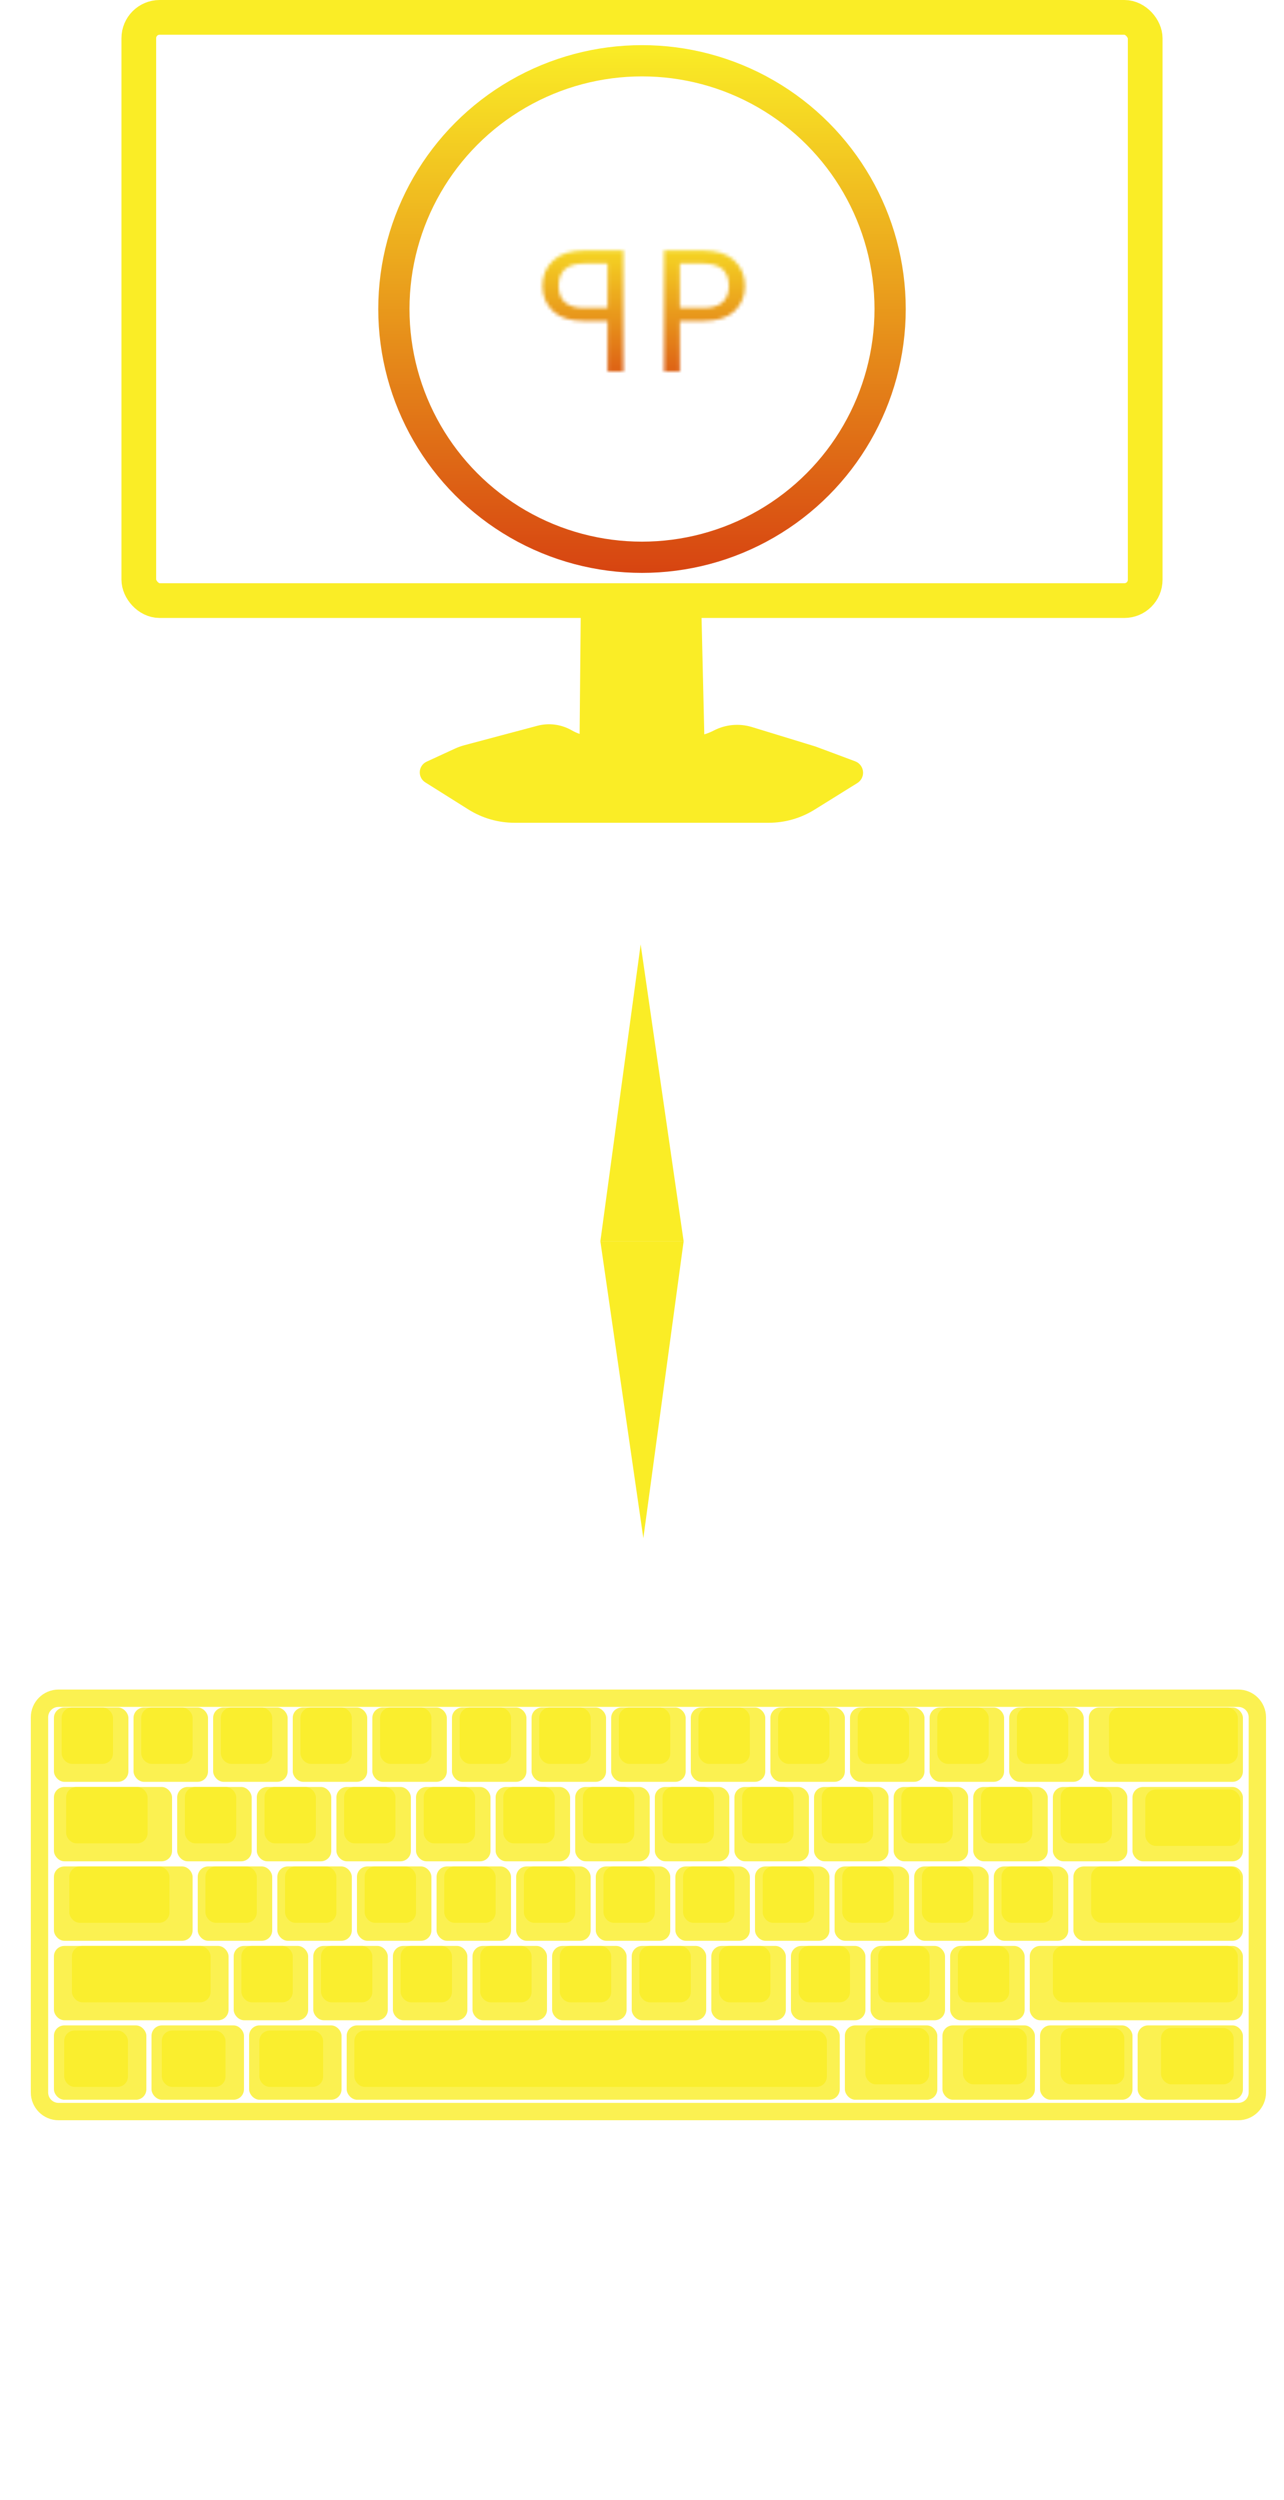 <svg width="370" height="720" viewBox="0 0 370 720" fill="none" xmlns="http://www.w3.org/2000/svg">
<rect x="40" y="5" width="290" height="167.978" rx="6" stroke="#FAED26" stroke-width="10" stroke-linecap="round"/>
<path d="M167.344 177H202.139L203 213.606L198.946 213.912C189.376 214.636 179.764 214.619 170.197 213.859L167 213.606L167.344 177Z" fill="#FAED26"/>
<path d="M120.955 222.452C120.955 221.129 121.725 219.926 122.927 219.372L131.059 215.625C131.962 215.209 132.899 214.871 133.86 214.616L154.828 209.033C158.177 208.141 161.742 208.61 164.747 210.338C166.103 211.117 167.588 211.649 169.131 211.906L180.927 213.872C183.624 214.321 186.376 214.325 189.075 213.884L201.211 211.898C202.753 211.645 204.245 211.148 205.63 210.424C209.042 208.64 213.019 208.272 216.7 209.399L235 215L246.427 219.262C247.799 219.773 248.708 221.083 248.708 222.546C248.708 223.758 248.082 224.883 247.054 225.523L234.714 233.196C230.752 235.66 226.179 236.966 221.512 236.966H148.269C143.562 236.966 138.95 235.637 134.965 233.132L122.541 225.323C121.554 224.702 120.955 223.618 120.955 222.452Z" fill="#FAED26"/>
<path d="M173 357.484H185L197 357.484L185.387 443L173 357.484Z" fill="#FAED26"/>
<path d="M197 357.516H185L173 357.516L184.613 272L197 357.516Z" fill="#FAED26"/>
<path d="M11.38 494.601C11.38 491.564 13.842 489.101 16.88 489.101H356.82C359.858 489.101 362.32 491.564 362.32 494.601V602.65C362.32 605.687 359.858 608.15 356.82 608.15H16.88C13.842 608.15 11.38 605.687 11.38 602.65V494.601Z" stroke="#FAED26" stroke-opacity="0.8" stroke-width="5"/>
<rect x="99.16" y="514.66" width="14.8" height="16.244" rx="3" fill="#FAED26" fill-opacity="0.8"/>
<rect x="96.94" y="514.66" width="21.46" height="21.413" rx="3" fill="#FAED26" fill-opacity="0.8"/>
<rect x="213.86" y="514.66" width="14.8" height="16.244" rx="3" fill="#FAED26" fill-opacity="0.8"/>
<rect x="211.64" y="514.66" width="21.46" height="21.413" rx="3" fill="#FAED26" fill-opacity="0.8"/>
<rect x="190.92" y="514.66" width="14.8" height="16.244" rx="3" fill="#FAED26" fill-opacity="0.8"/>
<rect x="188.7" y="514.66" width="21.46" height="21.413" rx="3" fill="#FAED26" fill-opacity="0.8"/>
<rect x="230.14" y="560.44" width="14.8" height="16.244" rx="3" fill="#FAED26" fill-opacity="0.8"/>
<rect x="227.92" y="560.44" width="21.46" height="21.413" rx="3" fill="#FAED26" fill-opacity="0.8"/>
<rect x="138.38" y="560.44" width="14.8" height="16.244" rx="3" fill="#FAED26" fill-opacity="0.8"/>
<rect x="136.16" y="560.44" width="21.46" height="21.413" rx="3" fill="#FAED26" fill-opacity="0.8"/>
<rect x="276.02" y="560.44" width="14.8" height="16.244" rx="3" fill="#FAED26" fill-opacity="0.8"/>
<rect x="273.8" y="560.44" width="21.46" height="21.413" rx="3" fill="#FAED26" fill-opacity="0.8"/>
<rect x="303.4" y="560.44" width="53.28" height="16.244" rx="3" fill="#FAED26" fill-opacity="0.8"/>
<rect x="296.74" y="560.44" width="61.42" height="21.413" rx="3" fill="#FAED26" fill-opacity="0.8"/>
<rect x="293.04" y="491.77" width="14.8" height="16.244" rx="3" fill="#FAED26" fill-opacity="0.8"/>
<rect x="290.82" y="491.77" width="21.46" height="21.413" rx="3" fill="#FAED26" fill-opacity="0.8"/>
<rect x="319.583" y="491.77" width="37.121" height="16.244" rx="3" fill="#FAED26" fill-opacity="0.8"/>
<rect x="313.76" y="491.77" width="44.4" height="21.413" rx="3" fill="#FAED26" fill-opacity="0.8"/>
<rect x="201.28" y="491.77" width="14.8" height="16.244" rx="3" fill="#FAED26" fill-opacity="0.8"/>
<rect x="199.06" y="491.77" width="21.46" height="21.413" rx="3" fill="#FAED26" fill-opacity="0.8"/>
<rect x="109.52" y="491.77" width="14.8" height="16.244" rx="3" fill="#FAED26" fill-opacity="0.8"/>
<rect x="107.3" y="491.77" width="21.46" height="21.413" rx="3" fill="#FAED26" fill-opacity="0.8"/>
<rect x="63.64" y="491.77" width="14.8" height="16.244" rx="3" fill="#FAED26" fill-opacity="0.8"/>
<rect x="61.42" y="491.77" width="21.46" height="21.413" rx="3" fill="#FAED26" fill-opacity="0.8"/>
<rect x="40.7" y="491.77" width="14.8" height="16.244" rx="3" fill="#FAED26" fill-opacity="0.8"/>
<rect x="38.48" y="491.77" width="21.46" height="21.413" rx="3" fill="#FAED26" fill-opacity="0.8"/>
<rect x="17.76" y="491.77" width="14.8" height="16.244" rx="3" fill="#FAED26" fill-opacity="0.8"/>
<rect x="15.54" y="491.77" width="21.46" height="21.413" rx="3" fill="#FAED26" fill-opacity="0.8"/>
<rect x="86.58" y="491.77" width="14.8" height="16.244" rx="3" fill="#FAED26" fill-opacity="0.8"/>
<rect x="84.36" y="491.77" width="21.46" height="21.413" rx="3" fill="#FAED26" fill-opacity="0.8"/>
<rect x="132.46" y="491.77" width="14.8" height="16.244" rx="3" fill="#FAED26" fill-opacity="0.8"/>
<rect x="130.24" y="491.77" width="21.46" height="21.413" rx="3" fill="#FAED26" fill-opacity="0.8"/>
<rect x="155.4" y="491.77" width="14.8" height="16.244" rx="3" fill="#FAED26" fill-opacity="0.8"/>
<rect x="153.18" y="491.77" width="21.46" height="21.413" rx="3" fill="#FAED26" fill-opacity="0.8"/>
<rect x="178.34" y="491.77" width="14.8" height="16.244" rx="3" fill="#FAED26" fill-opacity="0.8"/>
<rect x="176.12" y="491.77" width="21.46" height="21.413" rx="3" fill="#FAED26" fill-opacity="0.8"/>
<rect x="224.22" y="491.77" width="14.8" height="16.244" rx="3" fill="#FAED26" fill-opacity="0.8"/>
<rect x="222" y="491.77" width="21.46" height="21.413" rx="3" fill="#FAED26" fill-opacity="0.8"/>
<rect x="247.16" y="491.77" width="14.8" height="16.244" rx="3" fill="#FAED26" fill-opacity="0.8"/>
<rect x="244.94" y="491.77" width="21.46" height="21.413" rx="3" fill="#FAED26" fill-opacity="0.8"/>
<rect x="270.1" y="491.77" width="14.8" height="16.244" rx="3" fill="#FAED26" fill-opacity="0.8"/>
<rect x="267.88" y="491.77" width="21.46" height="21.413" rx="3" fill="#FAED26" fill-opacity="0.8"/>
<rect x="305.62" y="514.66" width="14.8" height="16.244" rx="3" fill="#FAED26" fill-opacity="0.8"/>
<rect x="303.4" y="514.66" width="21.46" height="21.413" rx="3" fill="#FAED26" fill-opacity="0.8"/>
<rect x="330.04" y="515.398" width="27.38" height="16.244" rx="3" fill="#FAED26" fill-opacity="0.8"/>
<rect x="326.34" y="514.66" width="31.82" height="21.413" rx="3" fill="#FAED26" fill-opacity="0.8"/>
<rect x="282.68" y="514.66" width="14.8" height="16.244" rx="3" fill="#FAED26" fill-opacity="0.8"/>
<rect x="280.46" y="514.66" width="21.46" height="21.413" rx="3" fill="#FAED26" fill-opacity="0.8"/>
<rect x="288.6" y="537.55" width="14.8" height="16.244" rx="3" fill="#FAED26" fill-opacity="0.8"/>
<rect x="286.38" y="537.55" width="21.46" height="21.413" rx="3" fill="#FAED26" fill-opacity="0.8"/>
<rect x="314.423" y="537.55" width="43.008" height="16.244" rx="3" fill="#FAED26" fill-opacity="0.8"/>
<rect x="309.32" y="537.55" width="48.84" height="21.413" rx="3" fill="#FAED26" fill-opacity="0.8"/>
<rect x="69.56" y="560.44" width="14.8" height="16.244" rx="3" fill="#FAED26" fill-opacity="0.8"/>
<rect x="67.34" y="560.44" width="21.46" height="21.413" rx="3" fill="#FAED26" fill-opacity="0.8"/>
<rect x="74.74" y="584.806" width="18.372" height="16.244" rx="3" fill="#FAED26" fill-opacity="0.8"/>
<rect x="71.78" y="583.329" width="26.64" height="21.413" rx="3" fill="#FAED26" fill-opacity="0.8"/>
<rect x="46.62" y="584.806" width="18.372" height="16.244" rx="3" fill="#FAED26" fill-opacity="0.8"/>
<rect x="43.66" y="583.329" width="26.64" height="21.413" rx="3" fill="#FAED26" fill-opacity="0.8"/>
<rect x="18.5" y="584.806" width="18.372" height="16.244" rx="3" fill="#FAED26" fill-opacity="0.8"/>
<rect x="15.54" y="583.329" width="26.64" height="21.413" rx="3" fill="#FAED26" fill-opacity="0.8"/>
<rect x="249.38" y="584.068" width="18.372" height="16.244" rx="3" fill="#FAED26" fill-opacity="0.8"/>
<rect x="243.46" y="583.329" width="26.64" height="21.413" rx="3" fill="#FAED26" fill-opacity="0.8"/>
<rect x="277.5" y="584.068" width="18.372" height="16.244" rx="3" fill="#FAED26" fill-opacity="0.8"/>
<rect x="271.58" y="583.329" width="26.64" height="21.413" rx="3" fill="#FAED26" fill-opacity="0.8"/>
<rect x="305.62" y="584.068" width="18.372" height="16.244" rx="3" fill="#FAED26" fill-opacity="0.8"/>
<rect x="299.7" y="583.329" width="26.64" height="21.413" rx="3" fill="#FAED26" fill-opacity="0.8"/>
<rect x="334.562" y="584.068" width="20.924" height="16.244" rx="3" fill="#FAED26" fill-opacity="0.8"/>
<rect x="327.82" y="583.329" width="30.34" height="21.413" rx="3" fill="#FAED26" fill-opacity="0.8"/>
<rect x="20.72" y="560.44" width="39.96" height="16.244" rx="3" fill="#FAED26" fill-opacity="0.8"/>
<rect x="15.54" y="560.44" width="50.32" height="21.413" rx="3" fill="#FAED26" fill-opacity="0.8"/>
<rect x="92.5" y="560.44" width="14.8" height="16.244" rx="3" fill="#FAED26" fill-opacity="0.8"/>
<rect x="90.28" y="560.44" width="21.46" height="21.413" rx="3" fill="#FAED26" fill-opacity="0.8"/>
<rect x="115.44" y="560.44" width="14.8" height="16.244" rx="3" fill="#FAED26" fill-opacity="0.8"/>
<rect x="113.22" y="560.44" width="21.46" height="21.413" rx="3" fill="#FAED26" fill-opacity="0.8"/>
<rect x="161.32" y="560.44" width="14.8" height="16.244" rx="3" fill="#FAED26" fill-opacity="0.8"/>
<rect x="159.1" y="560.44" width="21.46" height="21.413" rx="3" fill="#FAED26" fill-opacity="0.8"/>
<rect x="102.12" y="584.806" width="136.16" height="16.244" rx="3" fill="#FAED26" fill-opacity="0.8"/>
<rect x="99.9" y="583.329" width="142.08" height="21.413" rx="3" fill="#FAED26" fill-opacity="0.8"/>
<rect x="184.26" y="560.44" width="14.8" height="16.244" rx="3" fill="#FAED26" fill-opacity="0.8"/>
<rect x="182.04" y="560.44" width="21.46" height="21.413" rx="3" fill="#FAED26" fill-opacity="0.8"/>
<rect x="207.2" y="560.44" width="14.8" height="16.244" rx="3" fill="#FAED26" fill-opacity="0.8"/>
<rect x="204.98" y="560.44" width="21.46" height="21.413" rx="3" fill="#FAED26" fill-opacity="0.8"/>
<rect x="253.08" y="560.44" width="14.8" height="16.244" rx="3" fill="#FAED26" fill-opacity="0.8"/>
<rect x="250.86" y="560.44" width="21.46" height="21.413" rx="3" fill="#FAED26" fill-opacity="0.8"/>
<rect x="265.66" y="537.55" width="14.8" height="16.244" rx="3" fill="#FAED26" fill-opacity="0.8"/>
<rect x="263.44" y="537.55" width="21.46" height="21.413" rx="3" fill="#FAED26" fill-opacity="0.8"/>
<rect x="242.72" y="537.55" width="14.8" height="16.244" rx="3" fill="#FAED26" fill-opacity="0.8"/>
<rect x="240.5" y="537.55" width="21.46" height="21.413" rx="3" fill="#FAED26" fill-opacity="0.8"/>
<rect x="259.74" y="514.66" width="14.8" height="16.244" rx="3" fill="#FAED26" fill-opacity="0.8"/>
<rect x="257.52" y="514.66" width="21.46" height="21.413" rx="3" fill="#FAED26" fill-opacity="0.8"/>
<rect x="236.8" y="514.66" width="14.8" height="16.244" rx="3" fill="#FAED26" fill-opacity="0.8"/>
<rect x="234.58" y="514.66" width="21.46" height="21.413" rx="3" fill="#FAED26" fill-opacity="0.8"/>
<rect x="167.98" y="514.66" width="14.8" height="16.244" rx="3" fill="#FAED26" fill-opacity="0.8"/>
<rect x="165.76" y="514.66" width="21.46" height="21.413" rx="3" fill="#FAED26" fill-opacity="0.8"/>
<rect x="145.04" y="514.66" width="14.8" height="16.244" rx="3" fill="#FAED26" fill-opacity="0.8"/>
<rect x="142.82" y="514.66" width="21.46" height="21.413" rx="3" fill="#FAED26" fill-opacity="0.8"/>
<rect x="122.1" y="514.66" width="14.8" height="16.244" rx="3" fill="#FAED26" fill-opacity="0.8"/>
<rect x="119.88" y="514.66" width="21.46" height="21.413" rx="3" fill="#FAED26" fill-opacity="0.8"/>
<rect x="76.22" y="514.66" width="14.8" height="16.244" rx="3" fill="#FAED26" fill-opacity="0.8"/>
<rect x="74" y="514.66" width="21.46" height="21.413" rx="3" fill="#FAED26" fill-opacity="0.8"/>
<rect x="53.28" y="514.66" width="14.8" height="16.244" rx="3" fill="#FAED26" fill-opacity="0.8"/>
<rect x="51.06" y="514.66" width="21.46" height="21.413" rx="3" fill="#FAED26" fill-opacity="0.8"/>
<rect x="19.061" y="514.66" width="23.476" height="16.244" rx="3" fill="#FAED26" fill-opacity="0.8"/>
<rect x="15.54" y="514.66" width="34.04" height="21.413" rx="3" fill="#FAED26" fill-opacity="0.8"/>
<rect x="219.78" y="537.55" width="14.8" height="16.244" rx="3" fill="#FAED26" fill-opacity="0.8"/>
<rect x="217.56" y="537.55" width="21.46" height="21.413" rx="3" fill="#FAED26" fill-opacity="0.8"/>
<rect x="196.84" y="537.55" width="14.8" height="16.244" rx="3" fill="#FAED26" fill-opacity="0.8"/>
<rect x="194.62" y="537.55" width="21.46" height="21.413" rx="3" fill="#FAED26" fill-opacity="0.8"/>
<rect x="173.9" y="537.55" width="14.8" height="16.244" rx="3" fill="#FAED26" fill-opacity="0.8"/>
<rect x="171.68" y="537.55" width="21.46" height="21.413" rx="3" fill="#FAED26" fill-opacity="0.8"/>
<rect x="150.96" y="537.55" width="14.8" height="16.244" rx="3" fill="#FAED26" fill-opacity="0.8"/>
<rect x="148.74" y="537.55" width="21.46" height="21.413" rx="3" fill="#FAED26" fill-opacity="0.8"/>
<rect x="128.02" y="537.55" width="14.8" height="16.244" rx="3" fill="#FAED26" fill-opacity="0.8"/>
<rect x="125.8" y="537.55" width="21.46" height="21.413" rx="3" fill="#FAED26" fill-opacity="0.8"/>
<rect x="105.08" y="537.55" width="14.8" height="16.244" rx="3" fill="#FAED26" fill-opacity="0.8"/>
<rect x="102.86" y="537.55" width="21.46" height="21.413" rx="3" fill="#FAED26" fill-opacity="0.8"/>
<rect x="82.14" y="537.55" width="14.8" height="16.244" rx="3" fill="#FAED26" fill-opacity="0.8"/>
<rect x="79.92" y="537.55" width="21.46" height="21.413" rx="3" fill="#FAED26" fill-opacity="0.8"/>
<rect x="59.2" y="537.55" width="14.8" height="16.244" rx="3" fill="#FAED26" fill-opacity="0.8"/>
<rect x="56.98" y="537.55" width="21.46" height="21.413" rx="3" fill="#FAED26" fill-opacity="0.8"/>
<rect x="19.98" y="537.55" width="28.86" height="16.244" rx="3" fill="#FAED26" fill-opacity="0.8"/>
<rect x="15.54" y="537.55" width="39.96" height="21.413" rx="3" fill="#FAED26" fill-opacity="0.8"/>
<circle cx="185" cy="89" r="71.5" stroke="url(#paint0_linear)" stroke-width="9"/>
<mask id="mask0" mask-type="alpha" maskUnits="userSpaceOnUse" x="156" y="72" width="59" height="35">
<path d="M214.672 82.35C214.672 85.25 213.672 87.667 211.672 89.6C209.706 91.5 206.689 92.45 202.622 92.45H195.922V107H191.372V72.15H202.622C206.556 72.15 209.539 73.1 211.572 75C213.639 76.9 214.672 79.35 214.672 82.35ZM202.622 88.7C205.156 88.7 207.022 88.15 208.222 87.05C209.422 85.95 210.022 84.383 210.022 82.35C210.022 78.05 207.556 75.9 202.622 75.9H195.922V88.7H202.622Z" fill="black"/>
<path d="M156.328 82.35C156.328 85.25 157.328 87.667 159.328 89.6C161.294 91.5 164.311 92.45 168.378 92.45H175.078V107H179.628V72.15H168.378C164.444 72.15 161.461 73.1 159.428 75C157.361 76.9 156.328 79.35 156.328 82.35ZM168.378 88.7C165.844 88.7 163.978 88.15 162.778 87.05C161.578 85.95 160.978 84.383 160.978 82.35C160.978 78.05 163.444 75.9 168.378 75.9H175.078V88.7H168.378Z" fill="black"/>
</mask>
<g mask="url(#mask0)">
<rect x="118" y="65" width="135" height="51" fill="url(#paint1_linear)"/>
</g>
<defs>
<linearGradient id="paint0_linear" x1="185" y1="13" x2="185" y2="165" gradientUnits="userSpaceOnUse">
<stop stop-color="#FAED26"/>
<stop offset="1" stop-color="#D74411"/>
</linearGradient>
<linearGradient id="paint1_linear" x1="185.5" y1="65" x2="185.5" y2="116" gradientUnits="userSpaceOnUse">
<stop stop-color="#FAED26"/>
<stop offset="1" stop-color="#D74411"/>
</linearGradient>
</defs>
</svg>

